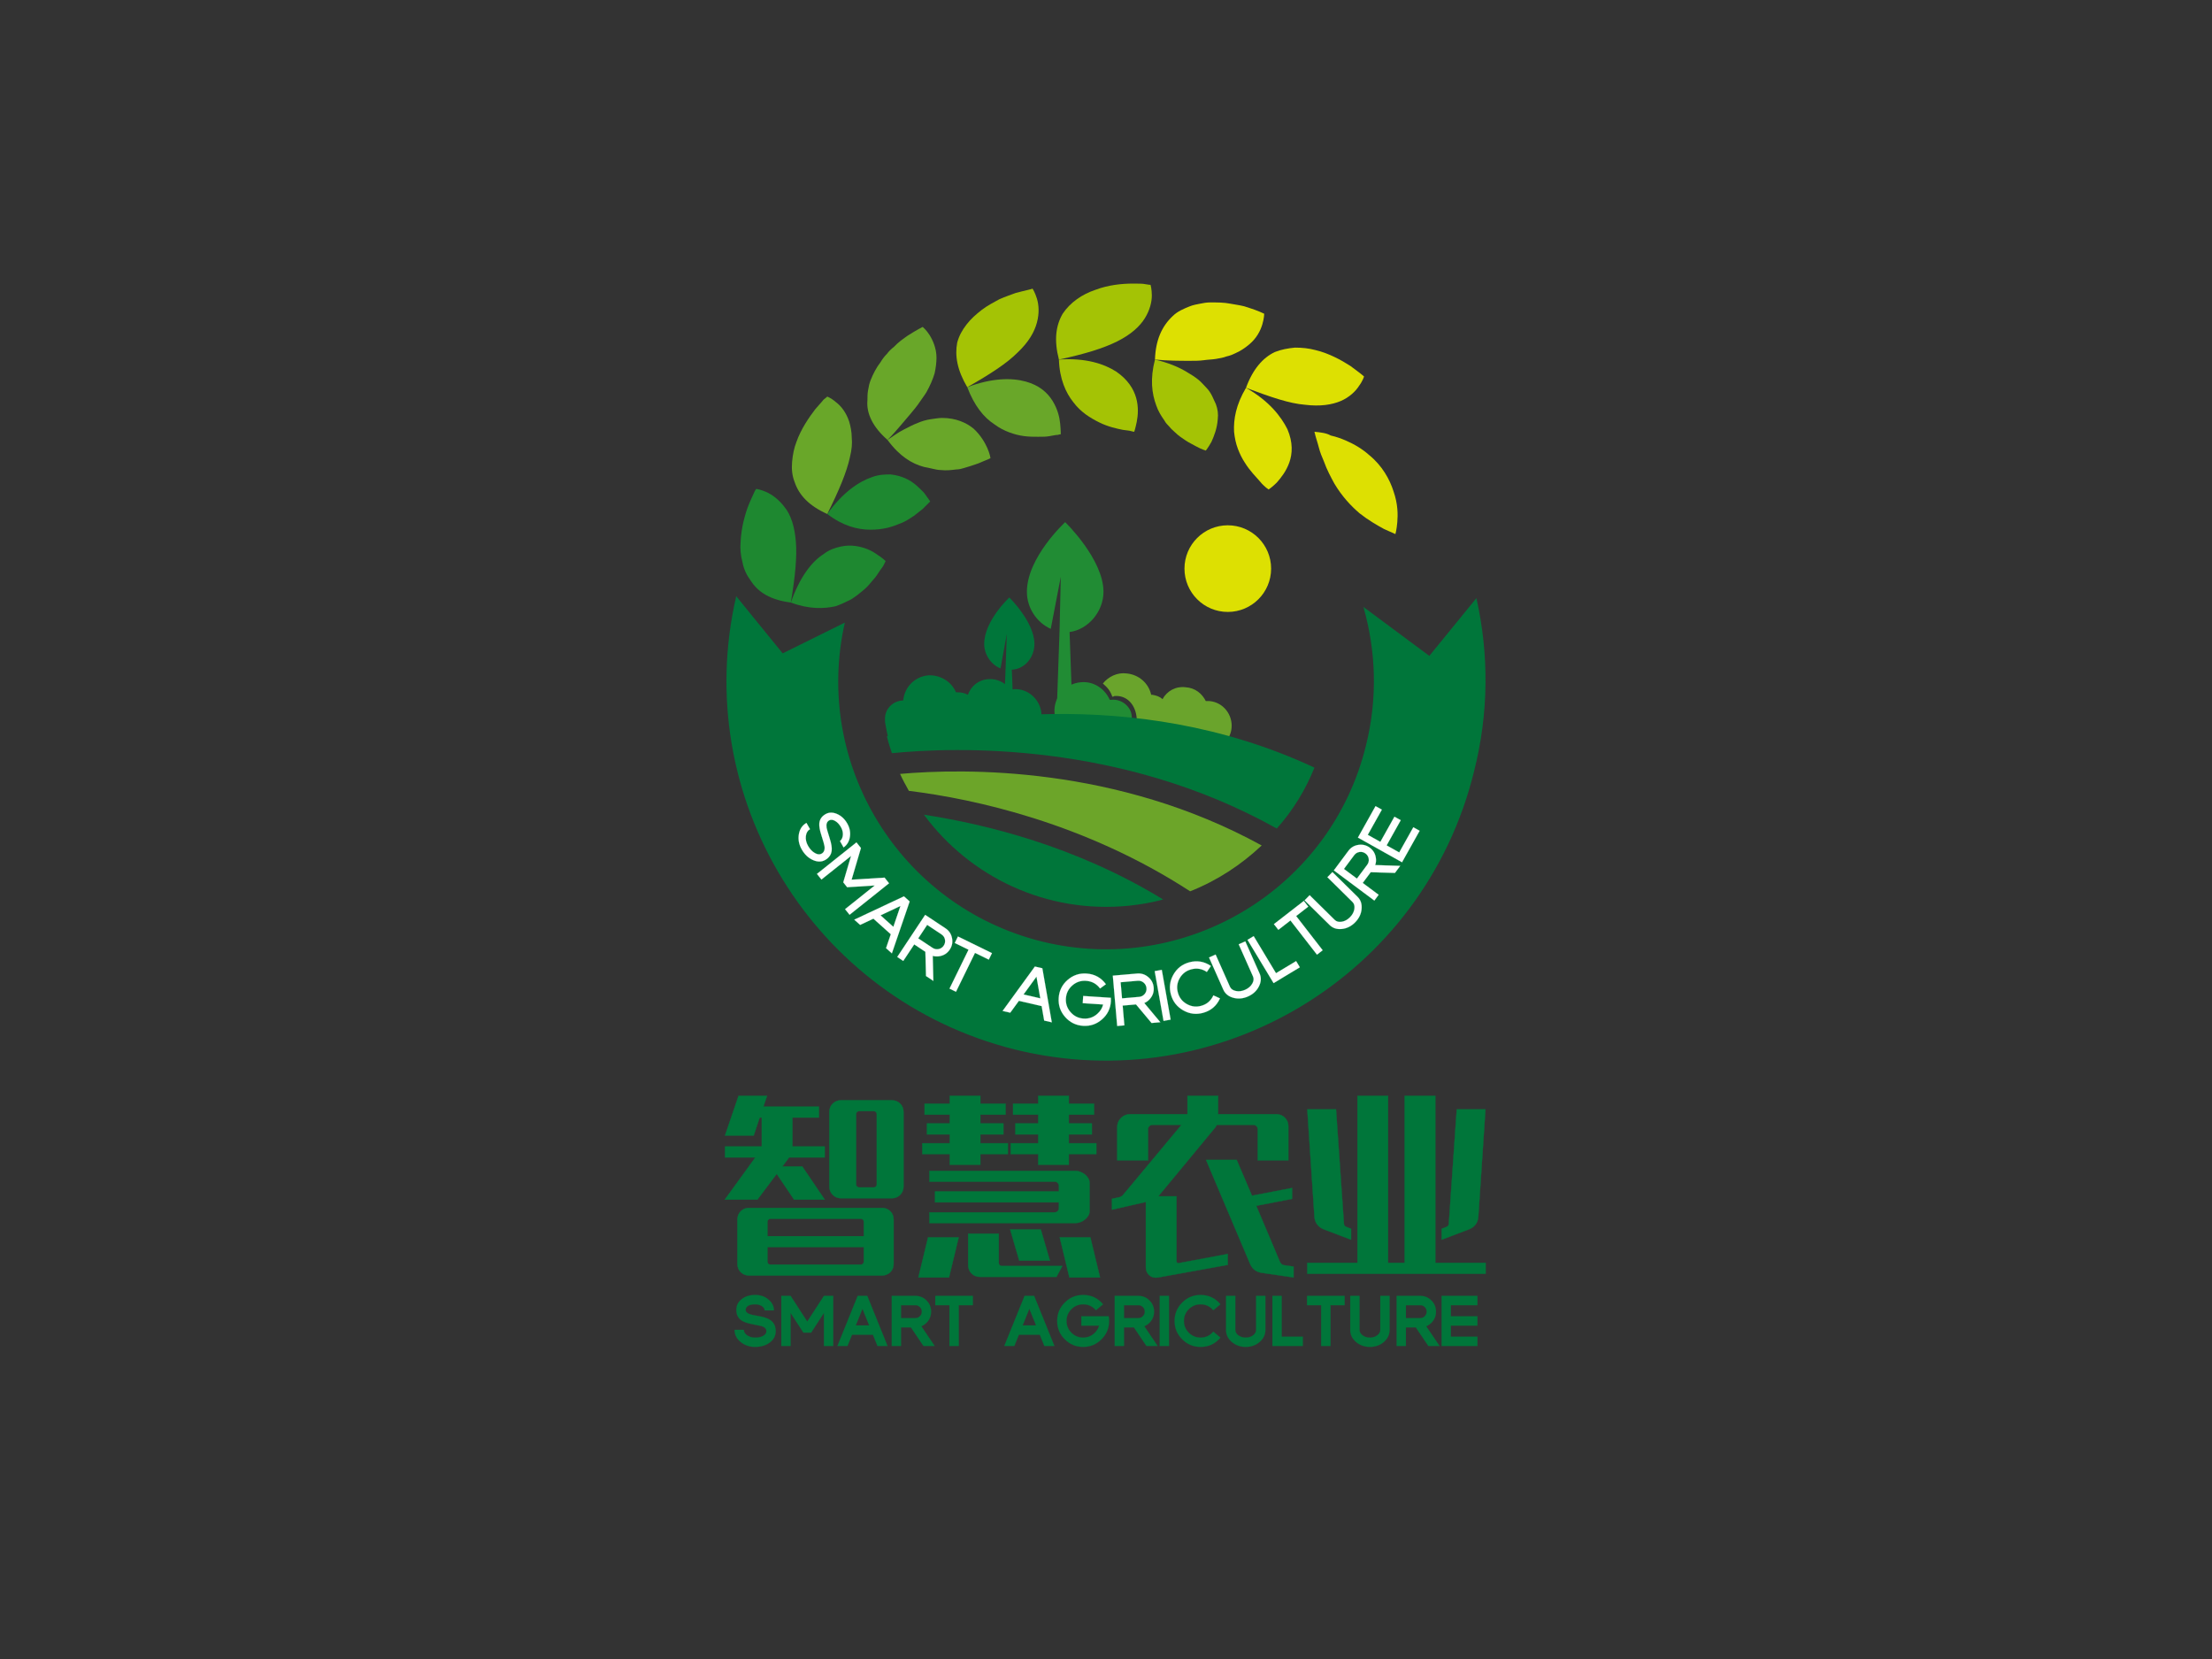 <?xml version="1.0" standalone="no"?><svg data-noselect="" 
  viewBox="86.377 70 624 468.035" 
  width="624" 
  height="468.035" 
  ref="svg_canvas" 
  preserveAspectRatio="none" 
  version="1.1" xmlns="http://www.w3.org/2000/svg" 
  style="background: #ffffff;">
    <rect x="86.377" y="70" width="624" height="468.035" fill="#333333" stroke="none"/>
    <defs></defs>
    <g id="shape_Ucm7ASqDQx" class=""  ref="shape_Ucm7ASqDQx" key="shape_Ucm7ASqDQx" transform="translate(291.407,150) rotate(0,106.97,109.538) scale(1,1)" style="cursor:move;display:inline;opacity:1;" filter="">
            <g style="display:inline"><rect fill="rgba(0,0,0,0)" width="233.94" height="239.076" x="-10" y="-10"></rect><svg version="1.1" id="图层_1" xmlns="http://www.w3.org/2000/svg" xmlns:xlink="http://www.w3.org/1999/xlink" x="0px" y="0px" width="213.94" height="219.076" viewBox="0 0 120.8 123.7" style="enable-background:new 0 0 120.8 123.7;" xml:space="preserve" class="style-removed" preserveAspectRatio="none" data-parent="shape_Ucm7ASqDQx">

<g>
	<path d="M60,49.1c0-5.2-6.1-11.1-6.1-11.1s-6.1,5.6-6.1,11.1c0,2.6,1.6,4.9,3.8,5.9l1.6-8.3L53,55.4h0l-0.4,11.4H55
		l-0.4-11.3C57.6,55.1,60,52.2,60,49.1z" fill="#218C34" stroke-width="0"></path>
	<path d="M49,57.4c0-3.5-4-7.4-4-7.4s-4,3.7-4,7.4c0,1.7,1.1,3.3,2.6,3.9l1-5.5l-0.2,5.7h0l-0.3,7.5h1.6l-0.3-7.5
		C47.5,61.4,49,59.5,49,57.4z" fill="#00763A" stroke-width="0"></path>
	<path d="M45.8,64.6c-0.2,0-0.4,0.1-0.6,0.1c-0.8-1.1-2.1-1.8-3.5-1.7c-1.6,0.1-2.8,1.1-3.3,2.5
		c-0.5-0.3-1.1-0.4-1.7-0.4c-0.1,0-0.2,0-0.2,0c-0.7-1.7-2.5-2.8-4.4-2.7c-2.2,0.2-3.8,1.9-4,4c0,0-0.1,0-0.1,0
		c-1.6,0.1-2.9,1.4-2.8,3.1c0,0,0,0,0,0c0,0.1,0,0.2,0,0.3c0,0,0,0,0,0c0,0,0,0,0,0c0.1,0.5,0.2,1.3,0.5,2.5l3.4,1.1V73
		c1.1-0.3,2.5-1.6,3.7-1.6c0.9-0.1,1.7-0.4,2.4-1c0.6,0.4,1.2,0.7,2,0.6c0.9-0.1,1.6-0.5,2.1-1.2c0.8,0.8,1.9,1.2,3.1,1.1
		c0.2,0,0.4-0.1,0.6-0.1c0.8,1.1,2.1,1.8,3.5,1.7c2.2-0.2,3.8-2.1,3.6-4.2C49.8,66.1,47.9,64.5,45.8,64.6z" fill="#00763A" stroke-width="0"></path>
	<path d="M61.2,66.3c-0.1,0-0.2,0-0.2,0c-0.8-1.8-2.6-3-4.6-2.8c-2.5,0.2-4.4,2.4-4.2,4.9c0.2,2.5,2.4,4.4,4.9,4.2
		c1-0.1,1.8-0.4,2.5-1c0.6,0.4,1.3,0.7,2.1,0.6c1.7-0.1,2.9-1.6,2.8-3.3C64.4,67.4,62.9,66.1,61.2,66.3z" fill="#218C34" stroke-width="0"></path>
	<path d="M76.9,66.5c-0.2,0-0.4,0-0.6,0c-0.6-1.2-1.7-2.1-3.2-2.2c-1.6-0.2-3,0.6-3.7,1.9c-0.4-0.4-1-0.6-1.6-0.7
		c-0.1,0-0.2,0-0.2,0c-0.4-1.8-1.9-3.2-3.9-3.4c-1.5-0.2-2.9,0.5-3.8,1.6c0.8,0.7,1.2,1.2,1.5,2.1c0.1,0,0.2,0,0.3-0.1
		c2.1-0.2,3.5,1.5,3.6,3.7c0,0.5,0.4,0.7,0.3,1.1c0.4,0.4,1,0.7,1.6,0.7c0.9,0.1,1.7-0.2,2.3-0.8c0.6,0.9,1.6,1.5,2.8,1.7
		c0.2,0,0.4,0,0.6,0c0.6,1.2,1.7,2.1,3.2,2.2c2.2,0.2,4.1-1.4,4.3-3.5C80.6,68.7,79.1,66.7,76.9,66.5z" fill="#6AA42C" stroke-width="0"></path>
	<g>
		<path d="M119.4,50.1l-7.5,9.2l-10.5-7.8c2,7,2.3,14.5,0.4,22.1c-5.6,22.9-28.8,36.8-51.6,31.2
			c-22.6-5.6-36.5-28.2-31.4-50.8l0,0l-9.9,4.9l-7.4-9.1C-5.9,81.8,13.8,114,45.9,122c32.4,8,65.1-11.8,73.1-44.2
			C121.4,68.4,121.4,59,119.4,50.1z" fill="#00763A" stroke-width="0"></path>
	</g>
	<g>
		<g>
			<g>
				<path d="M82.7,16.6c3.7,2.1,5.6,4.6,6.6,6.6c0.9,2.1,0.8,3.9,0.3,5.3c-0.5,1.4-1.3,2.4-2,3.2
					c-0.7,0.7-1.3,1.1-1.3,1.1s-0.1-0.1-0.4-0.3c-0.2-0.2-0.6-0.5-0.9-0.9c-0.7-0.8-1.7-1.8-2.5-3.1c-0.4-0.6-0.8-1.4-1.1-2.2
					c-0.3-0.8-0.5-1.7-0.6-2.7C80.7,21.6,81.1,19.3,82.7,16.6z" fill="#DDE002" stroke-width="0"></path>
			</g>
			<g>
				<path d="M82.7,16.6c4,1.5,6.9,2.5,9.4,2.7c2.4,0.3,4.3,0,5.7-0.6c1.4-0.6,2.4-1.6,2.9-2.4c0.6-0.8,0.8-1.5,0.8-1.5
					s-0.2-0.2-0.6-0.5c-0.4-0.3-0.9-0.7-1.6-1.2c-1.4-0.9-3.4-2-5.5-2.5c-1.1-0.3-2.2-0.4-3.3-0.4c-1.1,0.1-2.2,0.3-3.2,0.7
					C85.4,11.8,83.8,13.6,82.7,16.6z" fill="#DDE002" stroke-width="0"></path>
			</g>
			<g>
				<path d="M93.6,23.6c0.2,0.9,0.5,1.7,0.7,2.5c0.2,0.8,0.5,1.5,0.8,2.2c0.5,1.4,1.1,2.5,1.7,3.6c1.2,2,2.6,3.5,4,4.7
					c1.4,1.1,2.8,1.9,3.9,2.5c1.1,0.5,1.8,0.8,1.8,0.8s0.2-0.7,0.3-1.9c0.1-1.2,0.1-2.9-0.6-4.9c-0.6-1.9-1.8-4.1-3.9-5.8
					c-1-0.9-2.3-1.7-3.7-2.3c-0.7-0.3-1.5-0.6-2.4-0.8C95.5,23.8,94.6,23.7,93.6,23.6z" fill="#DDE002" stroke-width="0"></path>
			</g>
			<g>
				<path d="M68.2,12.1c2.1,0.5,3.8,1.2,5.1,2c0.7,0.4,1.3,0.8,1.8,1.2c0.5,0.4,0.9,0.9,1.3,1.3
					c0.4,0.4,0.7,0.9,0.9,1.3c0.2,0.4,0.4,0.9,0.6,1.3c0.3,0.8,0.4,1.6,0.3,2.4c-0.1,1.5-0.6,2.7-1,3.6c-0.5,0.9-0.9,1.4-0.9,1.4
					s-0.7-0.2-1.6-0.7c-0.5-0.3-1-0.5-1.6-0.9c-0.6-0.4-1.2-0.8-1.7-1.3c-0.3-0.3-0.6-0.5-0.9-0.9c-0.3-0.3-0.6-0.6-0.8-1
					c-0.5-0.7-1-1.5-1.3-2.4C67.7,17.5,67.4,15.2,68.2,12.1z" fill="#A4C305" stroke-width="0"></path>
			</g>
			<g>
				<path d="M68.2,12.1c2.1,0.2,4,0.2,5.6,0.2c0.8,0,1.5,0,2.2-0.1c0.7-0.1,1.3-0.1,1.9-0.2c0.6-0.1,1.2-0.2,1.7-0.4
					c0.5-0.1,1-0.3,1.4-0.5c0.9-0.4,1.6-0.9,2.2-1.4c1.2-1,1.8-2.2,2.1-3.2c0.3-1,0.3-1.7,0.3-1.7s-1-0.5-2.6-1
					c-0.8-0.3-1.7-0.4-2.8-0.6c-1-0.2-2.1-0.2-3.2-0.2c-0.6,0-1.1,0.1-1.6,0.2c-0.5,0.1-1.1,0.2-1.6,0.4c-1,0.4-2,0.8-2.8,1.6
					C69.3,6.8,68.3,9,68.2,12.1z" fill="#DDE002" stroke-width="0"></path>
			</g>
			<g>
				<path d="M52.9,12.1c4.3-0.3,7.2,0.7,9.1,1.9c1.9,1.3,2.8,2.8,3.2,4.2c0.4,1.4,0.3,2.8,0.1,3.8
					c-0.2,1-0.4,1.6-0.4,1.6s-0.2,0-0.5-0.1c-0.3-0.1-0.7-0.1-1.3-0.2c-1-0.2-2.4-0.5-3.8-1.2c-1.4-0.7-2.9-1.6-4.1-3.2
					C54,17.4,53,15.2,52.9,12.1z" fill="#A4C305" stroke-width="0"></path>
			</g>
			<g>
				<path d="M52.9,12.1c4.2-0.9,7.1-1.8,9.3-2.9c2.2-1.1,3.6-2.4,4.4-3.7c0.8-1.3,1.1-2.6,1.1-3.6c0-1-0.2-1.7-0.2-1.7
					s-0.3,0-0.8-0.1C66.3,0,65.6,0,64.7,0c-1.7,0-3.9,0.2-6,1c-2.1,0.7-4,2-5.2,3.8C52.4,6.7,52.1,9,52.9,12.1z" fill="#A4C305" stroke-width="0"></path>
			</g>
			<g>
				<path d="M38.3,16.5c4-1.5,7.1-1.5,9.3-0.9c2.2,0.6,3.5,1.8,4.3,3.1c0.8,1.3,1.1,2.6,1.2,3.6c0.1,1,0.1,1.7,0.1,1.7
					s-0.2,0-0.5,0.1c-0.3,0-0.7,0.1-1.3,0.2c-0.5,0.1-1.1,0.1-1.8,0.1c-0.7,0-1.4,0-2.2-0.1c-0.8-0.1-1.6-0.3-2.4-0.6
					c-0.8-0.3-1.6-0.7-2.4-1.3C40.9,21.3,39.4,19.4,38.3,16.5z" fill="#69A729" stroke-width="0"></path>
			</g>
			<g>
				<path d="M38.3,16.5c3.7-2.1,6.3-3.8,8-5.5c1.8-1.7,2.7-3.3,3.1-4.8c0.4-1.5,0.3-2.8,0-3.8c-0.3-1-0.7-1.6-0.7-1.6
					S48.5,0.9,48,1c-0.5,0.1-1.2,0.3-2,0.5c-0.8,0.3-1.7,0.6-2.6,1c-0.9,0.5-1.9,1-2.8,1.7c-0.9,0.7-1.7,1.4-2.4,2.3
					c-0.7,0.9-1.2,1.8-1.5,2.9C36.3,11.5,36.7,13.8,38.3,16.5z" fill="#A4C305" stroke-width="0"></path>
			</g>
			<g>
				<path d="M25.6,24.9c0.9-0.6,1.7-1.2,2.5-1.6c0.8-0.4,1.5-0.8,2.3-1.1c0.7-0.3,1.4-0.5,2.1-0.6
					c0.7-0.1,1.3-0.2,1.8-0.2c1.1,0,2.1,0.2,2.9,0.5c0.8,0.3,1.5,0.7,2.1,1.2c1.1,1,1.8,2.2,2.2,3.1c0.4,0.9,0.5,1.6,0.5,1.6
					s-0.2,0.1-0.4,0.2c-0.3,0.1-0.7,0.3-1.2,0.5c-0.2,0.1-0.5,0.2-0.8,0.3c-0.3,0.1-0.6,0.2-0.9,0.3c-0.3,0.1-0.7,0.2-1,0.3
					c-0.3,0.1-0.7,0.2-1.1,0.2c-0.8,0.1-1.6,0.2-2.5,0.1c-0.4,0-0.9-0.1-1.3-0.2c-0.4-0.1-0.9-0.2-1.4-0.3
					C29.5,28.7,27.5,27.5,25.6,24.9z" fill="#69A729" stroke-width="0"></path>
			</g>
			<g>
				<path d="M25.6,24.9c0.8-0.8,1.4-1.5,2-2.2c0.6-0.7,1.2-1.4,1.7-2c0.5-0.6,1-1.2,1.4-1.8c0.4-0.6,0.8-1.1,1.1-1.6
					c0.6-1.1,1-2,1.3-3c0.2-0.9,0.3-1.8,0.3-2.5c0-1.5-0.6-2.8-1.1-3.6c-0.5-0.8-1.1-1.3-1.1-1.3s-1,0.5-2.4,1.4
					c-0.3,0.2-0.7,0.5-1.1,0.8c-0.4,0.3-0.7,0.6-1.1,1c-0.4,0.3-0.8,0.7-1.1,1.1c-0.4,0.4-0.7,0.8-1,1.3c-0.7,0.9-1.2,1.9-1.6,2.9
					c-0.2,0.5-0.3,1-0.4,1.6c-0.1,0.5-0.1,1.1-0.1,1.6C22.2,20.7,23.3,22.9,25.6,24.9z" fill="#69A729" stroke-width="0"></path>
			</g>
			<g>
				<path d="M16,36.7c2.5-3.5,5.1-5.2,7.2-5.9c1.1-0.4,2.1-0.4,2.9-0.4c0.9,0.1,1.6,0.3,2.3,0.6c1.4,0.6,2.3,1.6,3,2.3
					c0.6,0.8,1,1.4,1,1.4s-0.1,0.1-0.3,0.3c-0.2,0.2-0.5,0.5-0.9,0.9c-0.4,0.3-0.9,0.7-1.4,1.1c-0.6,0.4-1.2,0.8-1.9,1.1
					c-0.7,0.3-1.5,0.6-2.3,0.8c-0.9,0.2-1.7,0.3-2.7,0.3C20.8,39.2,18.5,38.6,16,36.7z" fill="#1E8830" stroke-width="0"></path>
			</g>
			<g>
				<path d="M16,36.7c1.9-3.8,3.1-6.7,3.6-9c0.3-1.2,0.4-2.2,0.3-3.2c0-0.9-0.2-1.8-0.4-2.5c-0.5-1.5-1.3-2.5-2.1-3.1
					c-0.8-0.7-1.4-0.9-1.4-0.9s-0.2,0.2-0.6,0.5c-0.3,0.4-0.8,0.9-1.3,1.5c-1,1.3-2.3,3.2-3,5.2c-0.4,1-0.6,2.1-0.7,3.2
					c-0.1,1.1,0,2.2,0.4,3.2C11.5,33.7,13.1,35.4,16,36.7z" fill="#69A729" stroke-width="0"></path>
			</g>
			<g>
				<path d="M10.2,50.8c1.4-4,3.3-6.5,5.2-7.7c0.9-0.7,1.8-1,2.7-1.2c0.9-0.2,1.7-0.2,2.4-0.1c1.5,0.2,2.7,0.8,3.5,1.4
					c0.8,0.5,1.3,1,1.3,1s-0.1,0.2-0.2,0.4c-0.1,0.3-0.4,0.7-0.7,1.1c-0.3,0.4-0.6,1-1.1,1.5c-0.4,0.5-0.9,1.1-1.5,1.6
					c-0.6,0.5-1.2,1-2,1.5c-0.8,0.4-1.6,0.8-2.5,1.1C15.5,51.8,13.1,51.9,10.2,50.8z" fill="#1E8830" stroke-width="0"></path>
			</g>
			<g>
				<path d="M10.2,50.8c0.7-4.2,1-7.3,0.8-9.7c-0.1-1.2-0.3-2.3-0.6-3.2c-0.3-0.9-0.7-1.7-1.2-2.3
					c-0.9-1.2-2-2-2.9-2.4c-0.9-0.4-1.6-0.5-1.6-0.5s-0.2,0.2-0.4,0.7c-0.2,0.4-0.5,1.1-0.8,1.8c-0.6,1.5-1.2,3.7-1.3,5.9
					c-0.1,1.1,0,2.2,0.3,3.3c0.2,1.1,0.7,2.1,1.3,2.9C5,49.2,7,50.4,10.2,50.8z" fill="#1E8830" stroke-width="0"></path>
			</g>
		</g>
	</g>
	<g>
		<path d="M93.6,77.1c-29.3-13.7-59.2-7.4-68.1-5c0.2,0.9,0.5,1.8,0.8,2.7c10-1,36.5-1.9,61.3,12
			C90.2,83.9,92.2,80.6,93.6,77.1z" fill="#00763A" stroke-width="0"></path>
		<path d="M64,99.1c1.9-0.2,3.7-0.5,5.5-1c-13.9-8.5-28.3-12-38.1-13.5C38.7,94.5,50.9,100.4,64,99.1z" fill="#00763A" stroke-width="0"></path>
		<path d="M29,80.8c10.6,1.3,28.2,5.2,44.8,16c4.3-1.7,8.1-4.2,11.4-7.3C62.1,76.8,37.8,77.2,27.6,78.1
			C28,79,28.5,79.9,29,80.8z" fill="#6CA529" stroke-width="0"></path>
		<circle cx="79.8" cy="45.4" r="6.9" fill="#DDE002" stroke-width="0"></circle>
	</g>
</g>
</svg></g>
        </g><g id="shape_MZLIRXVKkJ" class="brand_slogan"  ref="shape_MZLIRXVKkJ" key="shape_MZLIRXVKkJ" transform="translate(299.692,286.151) rotate(0,84.953,31.828) scale(1,1)" style="cursor:move;display:inline;opacity:1;" filter="">
            <g style="display:inline"><svg xmlns="http://www.w3.org/2000/svg" version="1.1" xmlns:xlink="http://www.w3.org/1999/xlink" width="279.09" height="205.506" viewBox="0 0 279.09 205.506" preserveAspectRatio="none" data-parent="shape_MZLIRXVKkJ"><rect fill="rgba(0,0,0,0)" width="197.37" height="82.926" x="20.43" y="61.29"></rect><rect width="197.37" height="82.926" fill="rgba(0,0,0,0)"></rect><g transform="translate(98.685, 86.173)"><path d="M6.45-2.09Q8.88-2.09 10.58-3.34L10.58-3.34Q12.30-4.59 12.30-6.35L12.30-6.35Q12.30-8.27 10.87-9.29L10.87-9.29Q9.87-10.00 7.72-10.46L7.72-10.46Q4.99-11.05 4.58-11.20L4.58-11.20Q3.14-11.75 3.14-12.85L3.14-12.85Q3.14-13.67 4.11-14.25L4.11-14.25Q5.08-14.81 6.45-14.81L6.45-14.81Q7.69-14.81 8.63-14.19L8.63-14.19Q9.56-13.57 9.73-12.63L9.73-12.63L11.78-12.63Q11.62-14.40 10.09-15.63L10.09-15.63Q8.55-16.86 6.45-16.86L6.45-16.86Q4.24-16.86 2.67-15.68L2.67-15.68Q1.11-14.50 1.11-12.85L1.11-12.85Q1.11-10.98 2.53-10.01L2.53-10.01Q3.52-9.34 5.69-8.89L5.69-8.89Q8.28-8.35 8.84-8.12L8.84-8.12Q10.26-7.55 10.26-6.35L10.26-6.35Q10.26-5.44 9.15-4.79L9.15-4.79Q8.03-4.13 6.45-4.13L6.45-4.13Q4.87-4.13 3.75-4.95L3.75-4.95Q2.63-5.78 2.63-6.93L2.63-6.93L0.60-6.93Q0.60-4.93 2.31-3.51L2.31-3.51Q4.03-2.09 6.45-2.09L6.45-2.09Z" transform="translate(-6.449, -10.644) rotate(60.418, 6.449, -100.782)  " fill="#FFFFFF" stroke="#FFFFFF" stroke-width="0.034" data-glyph-w="12.898432617187499" data-glyph-h="21.287900390625" data-glyph-ascender="17.11810546875" data-glyph-descender="-4.169794921875"></path><path d="M7.49-6.67L3.03-13.04L3.03-2.35L1.00-2.35L1.00-16.60L3.03-16.60L8.37-8.97L13.72-16.60L15.75-16.60L15.75-2.35L13.72-2.35L13.72-13.06L9.25-6.67L7.49-6.67Z" transform="translate(-8.375, -10.644) rotate(51.412, 8.375, -100.782)  " fill="#FFFFFF" stroke="#FFFFFF" stroke-width="0.034" data-glyph-w="16.7490087890625" data-glyph-h="21.287900390625" data-glyph-ascender="17.11810546875" data-glyph-descender="-4.169794921875"></path><path d="M10.62-6.16L4.03-6.16L2.41-2.35L0.20-2.35L6.24-16.60L8.40-16.60L14.44-2.35L12.24-2.35L10.62-6.16ZM4.90-8.20L9.76-8.20L7.32-13.93L4.90-8.20Z" transform="translate(-7.322, -10.644) rotate(41.876, 7.322, -100.782)  " fill="#FFFFFF" stroke="#FFFFFF" stroke-width="0.034" data-glyph-w="14.644160156249999" data-glyph-h="21.287900390625" data-glyph-ascender="17.11810546875" data-glyph-descender="-4.169794921875"></path><path d="M6.81-7.95L3.03-7.95L3.03-2.35L1.00-2.35L1.00-16.60L7.87-16.60Q9.66-16.60 10.92-15.33L10.92-15.33Q12.19-14.07 12.19-12.27L12.19-12.27Q12.19-10.48 10.92-9.22L10.92-9.22Q10.15-8.44 9.17-8.14L9.17-8.14L13.21-2.35L10.73-2.35L6.81-7.95ZM7.87-14.56L3.03-14.56L3.03-9.99L7.87-9.99Q8.82-9.99 9.49-10.65L9.49-10.65Q10.16-11.32 10.16-12.27L10.16-12.27Q10.16-13.22 9.49-13.90L9.49-13.90Q8.82-14.56 7.87-14.56L7.87-14.56Z" transform="translate(-6.394, -10.644) rotate(33.543, 6.394, -100.782)  " fill="#FFFFFF" stroke="#FFFFFF" stroke-width="0.034" data-glyph-w="12.788701171875" data-glyph-h="21.287900390625" data-glyph-ascender="17.11810546875" data-glyph-descender="-4.169794921875"></path><path d="M4.92-2.35L4.92-14.56L0.60-14.56L0.60-16.60L11.28-16.60L11.28-14.56L6.95-14.56L6.95-2.35L4.92-2.35Z" transform="translate(-5.94, -10.644) rotate(26.049, 5.94, -100.782)  " fill="#FFFFFF" stroke="#FFFFFF" stroke-width="0.034" data-glyph-w="11.8809228515625" data-glyph-h="21.287900390625" data-glyph-ascender="17.11810546875" data-glyph-descender="-4.169794921875"></path><path d="" transform="translate(-4.066, -10.215) rotate(19.97, 4.066, -102.071)  " fill="#FFFFFF" stroke="#FFFFFF" stroke-width="0.034" data-glyph-w="8.13114" data-glyph-h="20.43" data-glyph-ascender="17.9784" data-glyph-descender="-2.4516"></path><path d="M10.62-6.16L4.03-6.16L2.41-2.35L0.20-2.35L6.24-16.60L8.40-16.60L14.44-2.35L12.24-2.35L10.62-6.16ZM4.90-8.20L9.76-8.20L7.32-13.93L4.90-8.20Z" transform="translate(-7.322, -10.644) rotate(13.051, 7.322, -100.782)  " fill="#FFFFFF" stroke="#FFFFFF" stroke-width="0.034" data-glyph-w="14.644160156249999" data-glyph-h="21.287900390625" data-glyph-ascender="17.11810546875" data-glyph-descender="-4.169794921875"></path><path d="M15.28-10.49L7.46-10.49L7.46-8.46L13.23-8.46Q12.95-6.89 11.75-5.70L11.75-5.70Q10.19-4.13 7.97-4.13L7.97-4.13Q5.76-4.13 4.20-5.70L4.20-5.70Q2.63-7.26 2.63-9.48L2.63-9.48Q2.63-11.69 4.20-13.26L4.20-13.26Q5.76-14.81 7.97-14.81L7.97-14.81Q10.46-14.81 12.07-12.91L12.07-12.91L13.63-14.22Q11.41-16.86 7.97-16.86L7.97-16.86Q4.92-16.86 2.75-14.69L2.75-14.69Q0.60-12.53 0.60-9.48L0.60-9.48Q0.60-6.41 2.75-4.26L2.75-4.26Q4.92-2.09 7.97-2.09L7.97-2.09Q11.03-2.09 13.19-4.26L13.19-4.26Q15.35-6.41 15.35-9.48L15.35-9.48Q15.35-9.99 15.28-10.49L15.28-10.49Z" transform="translate(-7.975, -10.644) rotate(3.757, 7.975, -100.782)  " fill="#FFFFFF" stroke="#FFFFFF" stroke-width="0.034" data-glyph-w="15.9509619140625" data-glyph-h="21.287900390625" data-glyph-ascender="17.11810546875" data-glyph-descender="-4.169794921875"></path><path d="M6.81-7.95L3.03-7.95L3.03-2.35L1.00-2.35L1.00-16.60L7.87-16.60Q9.66-16.60 10.92-15.33L10.92-15.33Q12.19-14.07 12.19-12.27L12.19-12.27Q12.19-10.48 10.92-9.22L10.92-9.22Q10.15-8.44 9.17-8.14L9.17-8.14L13.21-2.35L10.73-2.35L6.81-7.95ZM7.87-14.56L3.03-14.56L3.03-9.99L7.87-9.99Q8.82-9.99 9.49-10.65L9.49-10.65Q10.16-11.32 10.16-12.27L10.16-12.27Q10.16-13.22 9.49-13.90L9.49-13.90Q8.82-14.56 7.87-14.56L7.87-14.56Z" transform="translate(-6.394, -10.644) rotate(-4.973, 6.394, -100.782)  " fill="#FFFFFF" stroke="#FFFFFF" stroke-width="0.034" data-glyph-w="12.788701171875" data-glyph-h="21.287900390625" data-glyph-ascender="17.11810546875" data-glyph-descender="-4.169794921875"></path><path d="M3.03-2.35L3.03-16.60L1.00-16.60L1.00-2.35L3.03-2.35Z" transform="translate(-2.015, -10.644) rotate(-10.082, 2.015, -100.782)  " fill="#FFFFFF" stroke="#FFFFFF" stroke-width="0.034" data-glyph-w="4.03013671875" data-glyph-h="21.287900390625" data-glyph-ascender="17.11810546875" data-glyph-descender="-4.169794921875"></path><path d="M7.98-2.09Q11.41-2.09 13.63-4.73L13.63-4.73L12.07-6.05Q10.46-4.13 7.98-4.13L7.98-4.13Q5.77-4.13 4.20-5.70L4.20-5.70Q2.63-7.26 2.63-9.48L2.63-9.48Q2.63-11.69 4.20-13.26L4.20-13.26Q5.77-14.81 7.98-14.81L7.98-14.81Q10.46-14.81 12.07-12.91L12.07-12.91L13.63-14.22Q11.41-16.86 7.98-16.86L7.98-16.86Q4.92-16.86 2.76-14.69L2.76-14.69Q0.60-12.53 0.60-9.48L0.60-9.48Q0.60-6.41 2.76-4.26L2.76-4.26Q4.92-2.09 7.98-2.09L7.98-2.09Z" transform="translate(-7.113, -10.644) rotate(-15.627, 7.113, -100.782)  " fill="#FFFFFF" stroke="#FFFFFF" stroke-width="0.034" data-glyph-w="14.225185546875" data-glyph-h="21.287900390625" data-glyph-ascender="17.11810546875" data-glyph-descender="-4.169794921875"></path><path d="M6.59-2.09Q8.92-2.09 10.55-3.44L10.55-3.44Q12.19-4.78 12.19-6.67L12.19-6.67L12.19-16.60L10.16-16.60L10.16-6.67Q10.16-5.63 9.12-4.88L9.12-4.88Q8.07-4.13 6.59-4.13L6.59-4.13Q5.12-4.13 4.08-4.88L4.08-4.88Q3.03-5.63 3.03-6.67L3.03-6.67L3.03-16.60L1.00-16.60L1.00-6.67Q1.00-4.78 2.63-3.44L2.63-3.44Q4.28-2.09 6.59-2.09L6.59-2.09Z" transform="translate(-6.594, -10.644) rotate(-23.955, 6.594, -100.782)  " fill="#FFFFFF" stroke="#FFFFFF" stroke-width="0.034" data-glyph-w="13.187724609375" data-glyph-h="21.287900390625" data-glyph-ascender="17.11810546875" data-glyph-descender="-4.169794921875"></path><path d="M1.00-2.35L9.65-2.35L9.65-4.39L3.03-4.39L3.03-16.60L1.00-16.60L1.00-2.35Z" transform="translate(-5.122, -10.644) rotate(-31.073, 5.122, -100.782)  " fill="#FFFFFF" stroke="#FFFFFF" stroke-width="0.034" data-glyph-w="10.2449267578125" data-glyph-h="21.287900390625" data-glyph-ascender="17.11810546875" data-glyph-descender="-4.169794921875"></path><path d="M4.92-2.35L4.92-14.56L0.60-14.56L0.60-16.60L11.28-16.60L11.28-14.56L6.95-14.56L6.95-2.35L4.92-2.35Z" transform="translate(-5.94, -10.644) rotate(-37.794, 5.94, -100.782)  " fill="#FFFFFF" stroke="#FFFFFF" stroke-width="0.034" data-glyph-w="11.8809228515625" data-glyph-h="21.287900390625" data-glyph-ascender="17.11810546875" data-glyph-descender="-4.169794921875"></path><path d="M6.59-2.09Q8.92-2.09 10.55-3.44L10.55-3.44Q12.19-4.78 12.19-6.67L12.19-6.67L12.19-16.60L10.16-16.60L10.16-6.67Q10.16-5.63 9.12-4.88L9.12-4.88Q8.07-4.13 6.59-4.13L6.59-4.13Q5.12-4.13 4.08-4.88L4.08-4.88Q3.03-5.63 3.03-6.67L3.03-6.67L3.03-16.60L1.00-16.60L1.00-6.67Q1.00-4.78 2.63-3.44L2.63-3.44Q4.28-2.09 6.59-2.09L6.59-2.09Z" transform="translate(-6.594, -10.644) rotate(-45.409, 6.594, -100.782)  " fill="#FFFFFF" stroke="#FFFFFF" stroke-width="0.034" data-glyph-w="13.187724609375" data-glyph-h="21.287900390625" data-glyph-ascender="17.11810546875" data-glyph-descender="-4.169794921875"></path><path d="M6.81-7.95L3.03-7.95L3.03-2.35L1.00-2.35L1.00-16.60L7.87-16.60Q9.66-16.60 10.92-15.33L10.92-15.33Q12.19-14.07 12.19-12.27L12.19-12.27Q12.19-10.48 10.92-9.22L10.92-9.22Q10.15-8.44 9.17-8.14L9.17-8.14L13.21-2.35L10.73-2.35L6.81-7.95ZM7.87-14.56L3.03-14.56L3.03-9.99L7.87-9.99Q8.82-9.99 9.49-10.65L9.49-10.65Q10.16-11.32 10.16-12.27L10.16-12.27Q10.16-13.22 9.49-13.90L9.49-13.90Q8.82-14.56 7.87-14.56L7.87-14.56Z" transform="translate(-6.394, -10.644) rotate(-53.3, 6.394, -100.782)  " fill="#FFFFFF" stroke="#FFFFFF" stroke-width="0.034" data-glyph-w="12.788701171875" data-glyph-h="21.287900390625" data-glyph-ascender="17.11810546875" data-glyph-descender="-4.169794921875"></path><path d="M1.00-16.60L11.17-16.60L11.17-14.56L3.03-14.56L3.03-10.49L11.17-10.49L11.17-8.46L3.03-8.46L3.03-4.39L11.17-4.39L11.17-2.35L1.00-2.35L1.00-16.60Z" transform="translate(-5.886, -10.644) rotate(-60.761, 5.886, -100.782)  " fill="#FFFFFF" stroke="#FFFFFF" stroke-width="0.034" data-glyph-w="11.77119140625" data-glyph-h="21.287900390625" data-glyph-ascender="17.11810546875" data-glyph-descender="-4.169794921875"></path></g></svg></g>
        </g><g id="shape_lrue3SX2zI" class="brand_name"  ref="shape_lrue3SX2zI" key="shape_lrue3SX2zI" transform="translate(234.267,210.389) rotate(0,194.238,193.24) scale(1,1)" style="cursor:move;display:inline;opacity:1;" filter="">
            <g style="display:inline"><svg xmlns="http://www.w3.org/2000/svg" version="1.1" xmlns:xlink="http://www.w3.org/1999/xlink" width="437.44" height="386.48" viewBox="0 0 437.44 386.48" preserveAspectRatio="none" data-parent="shape_lrue3SX2zI"><rect fill="rgba(0,0,0,0)" width="219" height="49" x="54.61" y="168.74"></rect><g data-width="218.44" transform="translate(54.89, 0)"><path d="M10.87-12.72L1.69-12.72L10.32-24.63L1.75-24.63L1.75-27.69L12.12-27.69L12.12-35.88L11.52-35.88L9.83-30.80L1.75-30.80L5.57-42.00L13.60-42.00L12.56-38.94L28.23-38.94L28.23-35.88L20.75-35.88L20.75-27.69L29.87-27.69L29.87-24.63L19.82-24.63L17.91-22.06L23.54-22.06L29.87-12.72L21.24-12.72L16.33-19.99L10.87-12.72ZM34.51-40.74L48.77-40.74Q50.19-40.74 51.14-39.81Q52.10-38.88 52.10-37.41L52.10-37.41L52.10-16.44Q52.10-15.02 51.14-14.06Q50.19-13.11 48.77-13.11L48.77-13.11L34.51-13.11Q33.09-13.11 32.14-14.06Q31.18-15.02 31.18-16.44L31.18-16.44L31.18-37.41Q31.18-38.88 32.14-39.81Q33.09-40.74 34.51-40.74L34.51-40.74ZM44.56-16.98L44.56-36.86Q44.56-37.19 44.32-37.44Q44.07-37.68 43.74-37.68L43.74-37.68L39.54-37.68Q39.21-37.68 38.96-37.44Q38.72-37.19 38.72-36.86L38.72-36.86L38.72-16.98Q38.72-16.66 38.96-16.41Q39.21-16.16 39.54-16.16L39.54-16.16L43.74-16.16Q44.07-16.16 44.32-16.41Q44.56-16.66 44.56-16.98L44.56-16.98ZM8.57-10.38L45.98-10.38Q47.40-10.38 48.36-9.45Q49.31-8.52 49.31-7.04L49.31-7.04L49.31 5.35Q49.31 6.83 48.36 7.75Q47.40 8.68 45.98 8.68L45.98 8.68L8.57 8.68Q7.15 8.68 6.20 7.75Q5.24 6.83 5.24 5.35L5.24 5.35L5.24-7.04Q5.24-8.52 6.20-9.45Q7.15-10.38 8.57-10.38L8.57-10.38ZM40.08-7.32L14.53-7.32Q14.20-7.32 13.95-7.07Q13.71-6.83 13.71-6.50L13.71-6.50L13.71-2.40L40.90-2.40L40.90-6.50Q40.90-6.83 40.66-7.07Q40.41-7.32 40.08-7.32L40.08-7.32ZM14.53 5.62L40.08 5.62Q40.41 5.62 40.66 5.38Q40.90 5.13 40.90 4.81L40.90 4.81L40.90 0.66L13.71 0.66L13.71 4.81Q13.71 5.13 13.95 5.38Q14.20 5.62 14.53 5.62L14.53 5.62Z" transform="translate(0 210.74) skewX(0)" fill="#00763a" stroke="#00763a" stroke-width="0.091" data-glyph-w="54.61" data-glyph-h="57.17667" data-glyph-ascender="46.90999" data-glyph-descender="-10.26668"></path><path d="M10.54-22.55L10.54-25.56L2.79-25.56L2.79-28.62L10.54-28.62L10.54-31.13L4.10-31.13L4.10-34.19L10.54-34.19L10.54-36.70L3.44-36.70L3.44-39.76L10.54-39.76L10.54-42.00L19.17-42.00L19.17-39.76L26.27-39.76L26.27-36.70L19.17-36.70L19.17-34.19L25.67-34.19L25.67-31.13L19.17-31.13L19.17-28.62L26.92-28.62L26.92-25.56L19.17-25.56L19.17-22.55L10.54-22.55ZM35.50-22.55L35.50-25.56L27.74-25.56L27.74-28.62L35.50-28.62L35.50-31.13L29.05-31.13L29.05-34.19L35.50-34.19L35.50-36.70L28.40-36.70L28.40-39.76L35.50-39.76L35.50-42.00L44.12-42.00L44.12-39.76L51.22-39.76L51.22-36.70L44.12-36.70L44.12-34.19L50.62-34.19L50.62-31.13L44.12-31.13L44.12-28.62L51.88-28.62L51.88-25.56L44.12-25.56L44.12-22.55L35.50-22.55ZM49.97-17.42L49.97-9.50Q49.97-8.79 49.61-8.19Q49.26-7.59 48.68-7.13Q48.11-6.66 47.43-6.39Q46.75-6.12 46.04-6.12L46.04-6.12L4.81-6.12L4.81-9.12L40.08-9.12Q40.63-9.12 40.98-9.47Q41.34-9.83 41.34-10.38L41.34-10.38L41.34-11.96L6.39-11.96L6.39-15.02L41.34-15.02L41.34-16.55Q41.34-17.09 40.98-17.45Q40.63-17.80 40.08-17.80L40.08-17.80L4.81-17.80L4.81-20.81L46.04-20.81Q46.75-20.81 47.43-20.53Q48.11-20.26 48.68-19.80Q49.26-19.33 49.61-18.73Q49.97-18.13 49.97-17.42L49.97-17.42ZM30.14 4.48L27.58-4.31L36.21-4.31L38.77 4.48L30.14 4.48ZM24.36-3.11L24.36 5.19Q24.36 5.52 24.60 5.76Q24.85 6.01 25.18 6.01L25.18 6.01L42.27 6.01L40.63 9.07L19.06 9.07Q17.64 9.07 16.68 8.11Q15.73 7.15 15.73 5.73L15.73 5.73L15.73-3.11L24.36-3.11ZM1.69 9.23L4.42-2.08L13.05-2.08L10.32 9.23L1.69 9.23ZM50.19-2.08L52.92 9.23L44.29 9.23L41.56-2.08L50.19-2.08Z" transform="translate(54.61 210.74) skewX(0)" fill="#00763a" stroke="#00763a" stroke-width="0.091" data-glyph-w="54.61" data-glyph-h="57.17667" data-glyph-ascender="46.90999" data-glyph-descender="-10.26668"></path><path d="M19.88-13.65L19.88 4.59Q19.88 5.30 20.59 5.19L20.59 5.19L34.35 2.62L34.35 5.68L14.74 9.23Q13.27 9.50 12.26 8.66Q11.25 7.81 11.25 6.33L11.25 6.33L11.25-12.07L1.69-9.88L1.69-12.94L3.71-13.38Q4.42-13.54 4.81-14.03L4.81-14.03L21.30-33.80L13.05-33.80Q12.56-33.80 12.21-33.45Q11.85-33.09 11.85-32.60L11.85-32.60L11.85-23.81L3.17-23.81L3.17-33.20Q3.17-34.68 4.23-35.74Q5.30-36.81 6.83-36.81L6.83-36.81L22.99-36.81L22.99-42.00L31.62-42.00L31.62-36.81L48.06-36.81Q49.48-36.81 50.46-35.82Q51.44-34.84 51.44-33.42L51.44-33.42L51.44-23.81L42.81-23.81L42.81-32.60Q42.81-33.09 42.46-33.45Q42.10-33.80 41.61-33.80L41.61-33.80L31.24-33.80Q31.13-33.53 30.99-33.34Q30.85-33.15 30.69-32.93L30.69-32.93L14.74-13.65L19.88-13.65ZM50.24 5.79L52.92 6.17L52.92 9.23L43.96 7.92Q41.56 7.59 40.63 5.35L40.63 5.35L28.23-23.92L36.86-23.92L41.18-13.82L52.48-16.00L52.48-12.94L42.38-10.98L49.09 4.91Q49.48 5.68 50.24 5.79L50.24 5.79Z" transform="translate(109.22 210.74) skewX(0)" fill="#00763a" stroke="#00763a" stroke-width="0.091" data-glyph-w="54.61" data-glyph-h="57.17667" data-glyph-ascender="46.90999" data-glyph-descender="-10.26668"></path><path d="M38.28 5.13L52.48 5.13L52.48 8.19L2.18 8.19L2.18 5.13L16.33 5.13L16.33-42.00L24.96-42.00L24.96 5.13L29.65 5.13L29.65-42.00L38.28-42.00L38.28 5.13ZM14.53-1.42L6.77-4.37Q5.68-4.81 5.00-5.68Q4.31-6.55 4.20-7.81L4.20-7.81L2.18-38.17L10.27-38.17L12.51-5.84Q12.51-5.57 12.70-5.35Q12.89-5.13 13.16-5.02L13.16-5.02L14.53-4.48L14.53-1.42ZM52.43-38.17L50.41-7.81Q50.30-6.55 49.61-5.68Q48.93-4.81 47.84-4.37L47.84-4.37L40.08-1.42L40.08-4.48L41.45-5.02Q41.72-5.13 41.91-5.35Q42.10-5.57 42.10-5.84L42.10-5.84L44.34-38.17L52.43-38.17Z" transform="translate(163.83 210.74) skewX(0)" fill="#00763a" stroke="#00763a" stroke-width="0.091" data-glyph-w="54.61" data-glyph-h="57.17667" data-glyph-ascender="46.90999" data-glyph-descender="-10.26668"></path></g></svg></g>
        </g><g id="shape_MCvqRQzKPG" class="brand_slogan"  ref="shape_MCvqRQzKPG" key="shape_MCvqRQzKPG" transform="translate(272.6,373.225) rotate(0,114.296,72.81) scale(1,1)" style="cursor:move;display:inline;opacity:1;" filter="">
            <g style="display:inline"><svg xmlns="http://www.w3.org/2000/svg" version="1.1" xmlns:xlink="http://www.w3.org/1999/xlink" width="292.08" height="145.62" viewBox="0 0 292.08 145.62" preserveAspectRatio="none" data-parent="shape_MCvqRQzKPG"><rect fill="rgba(0,0,0,0)" width="211" height="24" x="20.27" y="60.81"></rect><g data-width="210.7377676171875" transform="translate(20.401, 0)"><path d="M6.40-2.08Q4.00-2.08 2.30-3.48L2.30-3.48Q0.59-4.89 0.59-6.88L0.59-6.88L3.22-6.88Q3.22-5.98 4.15-5.34L4.15-5.34Q5.09-4.70 6.40-4.70L6.40-4.70Q7.77-4.70 8.65-5.18L8.65-5.18Q9.58-5.68 9.58-6.52L9.58-6.52Q9.58-7.50 8.25-7.94L8.25-7.94Q8.08-8.00 5.34-8.54L5.34-8.54Q3.37-8.94 2.42-9.64L2.42-9.64Q1.10-10.62 1.10-12.53L1.10-12.53Q1.10-14.40 2.65-15.58L2.65-15.58Q4.15-16.73 6.40-16.73L6.40-16.73Q8.60-16.73 10.14-15.45L10.14-15.45Q11.70-14.17 11.70-12.37L11.70-12.37L9.08-12.37Q9.08-13.08 8.29-13.59L8.29-13.59Q7.51-14.09 6.40-14.09L6.40-14.09Q5.24-14.09 4.50-13.71L4.50-13.71Q3.72-13.28 3.72-12.53L3.72-12.53Q3.72-11.67 5.05-11.26L5.05-11.26Q5.51-11.11 6.40-10.96L6.40-10.96Q7.72-10.72 7.97-10.66L7.97-10.66Q9.92-10.25 10.88-9.50L10.88-9.50Q12.20-8.46 12.20-6.52L12.20-6.52Q12.20-4.55 10.50-3.30L10.50-3.30Q8.86-2.08 6.40-2.08L6.40-2.08Z" transform="translate(0 78.81) " fill="#00763a" stroke="#00763a" stroke-width="0.034" data-glyph-w="12.7974169921875" data-glyph-h="21.121181640625" data-glyph-ascender="16.98404296875" data-glyph-descender="-4.137138671875"></path><path d="M7.21-6.12L3.61-11.65L3.61-2.34L0.99-2.34L0.99-16.47L3.61-16.47L8.30-9.23L13.01-16.47L15.63-16.47L15.63-2.34L13.01-2.34L13.01-11.66L9.41-6.12L7.21-6.12Z" transform="translate(12.797 78.81) " fill="#00763a" stroke="#00763a" stroke-width="0.034" data-glyph-w="16.6178369140625" data-glyph-h="21.121181640625" data-glyph-ascender="16.98404296875" data-glyph-descender="-4.137138671875"></path><path d="M4.32-5.51L10.21-5.51L11.50-2.34L14.33-2.34L8.62-16.47L5.91-16.47L0.20-2.34L3.03-2.34L4.32-5.51ZM9.16-8.14L5.37-8.14L7.26-12.82L9.16-8.14Z" transform="translate(29.415 78.81) " fill="#00763a" stroke="#00763a" stroke-width="0.034" data-glyph-w="14.52947265625" data-glyph-h="21.121181640625" data-glyph-ascender="16.98404296875" data-glyph-descender="-4.137138671875"></path><path d="M6.40-7.58L3.61-7.58L3.61-2.34L0.99-2.34L0.99-16.47L7.66-16.47Q9.49-16.47 10.80-15.17L10.80-15.17Q12.09-13.87 12.09-12.03L12.09-12.03Q12.09-10.18 10.80-8.89L10.80-8.89Q10.13-8.22 9.34-7.90L9.34-7.90L13.10-2.34L9.94-2.34L6.40-7.58ZM7.66-13.85L3.61-13.85L3.61-10.20L7.66-10.20Q8.41-10.20 8.94-10.74L8.94-10.74Q9.47-11.27 9.47-12.03L9.47-12.03Q9.47-12.78 8.94-13.31L8.94-13.31Q8.41-13.85 7.66-13.85L7.66-13.85Z" transform="translate(43.945 78.81) " fill="#00763a" stroke="#00763a" stroke-width="0.034" data-glyph-w="12.688544921875" data-glyph-h="21.121181640625" data-glyph-ascender="16.98404296875" data-glyph-descender="-4.137138671875"></path><path d="M4.58-2.34L4.58-13.85L0.59-13.85L0.59-16.47L11.19-16.47L11.19-13.85L7.21-13.85L7.21-2.34L4.58-2.34Z" transform="translate(56.633 78.81) " fill="#00763a" stroke="#00763a" stroke-width="0.034" data-glyph-w="11.7878759765625" data-glyph-h="21.121181640625" data-glyph-ascender="16.98404296875" data-glyph-descender="-4.137138671875"></path><path d="" transform="translate(68.421 78.81) " fill="#00763a" stroke="#00763a" stroke-width="0.034" data-glyph-w="8.06746" data-glyph-h="20.27" data-glyph-ascender="17.8376" data-glyph-descender="-2.4324"></path><path d="M4.32-5.51L10.21-5.51L11.50-2.34L14.33-2.34L8.62-16.47L5.91-16.47L0.20-2.34L3.03-2.34L4.32-5.51ZM9.16-8.14L5.37-8.14L7.26-12.82L9.16-8.14Z" transform="translate(76.489 78.81) " fill="#00763a" stroke="#00763a" stroke-width="0.034" data-glyph-w="14.52947265625" data-glyph-h="21.121181640625" data-glyph-ascender="16.98404296875" data-glyph-descender="-4.137138671875"></path><path d="M7.40-10.71L15.11-10.71Q15.23-10.07 15.23-9.40L15.23-9.40Q15.23-6.36 13.08-4.23L13.08-4.23Q10.95-2.08 7.91-2.08L7.91-2.08Q4.88-2.08 2.73-4.23L2.73-4.23Q0.59-6.36 0.59-9.40L0.59-9.40Q0.59-12.43 2.73-14.58L2.73-14.58Q4.88-16.73 7.91-16.73L7.91-16.73Q11.32-16.73 13.52-14.10L13.52-14.10L11.51-12.42Q10.10-14.09 7.91-14.09L7.91-14.09Q5.97-14.09 4.59-12.72L4.59-12.72Q3.22-11.34 3.22-9.40L3.22-9.40Q3.22-7.45 4.59-6.08L4.59-6.08Q5.97-4.70 7.91-4.70L7.91-4.70Q9.86-4.70 11.23-6.08L11.23-6.08Q12.11-6.96 12.43-8.09L12.43-8.09L7.40-8.09L7.40-10.71Z" transform="translate(91.018 78.81) " fill="#00763a" stroke="#00763a" stroke-width="0.034" data-glyph-w="15.8260400390625" data-glyph-h="21.121181640625" data-glyph-ascender="16.98404296875" data-glyph-descender="-4.137138671875"></path><path d="M6.40-7.58L3.61-7.58L3.61-2.34L0.99-2.34L0.99-16.47L7.66-16.47Q9.49-16.47 10.80-15.17L10.80-15.17Q12.09-13.87 12.09-12.03L12.09-12.03Q12.09-10.18 10.80-8.89L10.80-8.89Q10.13-8.22 9.34-7.90L9.34-7.90L13.10-2.34L9.94-2.34L6.40-7.58ZM7.66-13.85L3.61-13.85L3.61-10.20L7.66-10.20Q8.41-10.20 8.94-10.74L8.94-10.74Q9.47-11.27 9.47-12.03L9.47-12.03Q9.47-12.78 8.94-13.31L8.94-13.31Q8.41-13.85 7.66-13.85L7.66-13.85Z" transform="translate(106.844 78.81) " fill="#00763a" stroke="#00763a" stroke-width="0.034" data-glyph-w="12.688544921875" data-glyph-h="21.121181640625" data-glyph-ascender="16.98404296875" data-glyph-descender="-4.137138671875"></path><path d="M3.61-2.34L3.61-16.47L0.99-16.47L0.99-2.34L3.61-2.34Z" transform="translate(119.533 78.81) " fill="#00763a" stroke="#00763a" stroke-width="0.034" data-glyph-w="4.6023193359375" data-glyph-h="21.121181640625" data-glyph-ascender="16.98404296875" data-glyph-descender="-4.137138671875"></path><path d="M7.92-16.73Q4.88-16.73 2.74-14.58L2.74-14.58Q0.59-12.43 0.59-9.40L0.59-9.40Q0.59-6.36 2.74-4.23L2.74-4.23Q4.88-2.08 7.92-2.08L7.92-2.08Q11.32-2.08 13.52-4.69L13.52-4.69L11.51-6.38Q10.11-4.70 7.92-4.70L7.92-4.70Q5.97-4.70 4.59-6.08L4.59-6.08Q3.22-7.45 3.22-9.40L3.22-9.40Q3.22-11.34 4.59-12.72L4.59-12.72Q5.97-14.09 7.92-14.09L7.92-14.09Q10.11-14.09 11.51-12.42L11.51-12.42L13.52-14.10Q11.32-16.73 7.92-16.73L7.92-16.73Z" transform="translate(124.135 78.81) " fill="#00763a" stroke="#00763a" stroke-width="0.034" data-glyph-w="14.113779296875" data-glyph-h="21.121181640625" data-glyph-ascender="16.98404296875" data-glyph-descender="-4.137138671875"></path><path d="M9.47-16.47L12.09-16.47L12.09-6.88Q12.09-4.89 10.47-3.48L10.47-3.48Q8.85-2.08 6.54-2.08L6.54-2.08Q4.25-2.08 2.61-3.48L2.61-3.48Q0.99-4.89 0.99-6.88L0.99-6.88L0.99-16.47L3.61-16.47L3.61-6.88Q3.61-5.98 4.47-5.34L4.47-5.34Q5.33-4.70 6.54-4.70L6.54-4.70Q7.76-4.70 8.61-5.34L8.61-5.34Q9.47-5.98 9.47-6.88L9.47-6.88L9.47-16.47Z" transform="translate(138.249 78.81) " fill="#00763a" stroke="#00763a" stroke-width="0.034" data-glyph-w="13.084443359375" data-glyph-h="21.121181640625" data-glyph-ascender="16.98404296875" data-glyph-descender="-4.137138671875"></path><path d="M3.61-16.47L3.61-4.96L9.57-4.96L9.57-2.34L0.99-2.34L0.99-16.47L3.61-16.47Z" transform="translate(151.333 78.81) " fill="#00763a" stroke="#00763a" stroke-width="0.034" data-glyph-w="10.1646923828125" data-glyph-h="21.121181640625" data-glyph-ascender="16.98404296875" data-glyph-descender="-4.137138671875"></path><path d="M4.58-2.34L4.58-13.85L0.59-13.85L0.59-16.47L11.19-16.47L11.19-13.85L7.21-13.85L7.21-2.34L4.58-2.34Z" transform="translate(161.498 78.81) " fill="#00763a" stroke="#00763a" stroke-width="0.034" data-glyph-w="11.7878759765625" data-glyph-h="21.121181640625" data-glyph-ascender="16.98404296875" data-glyph-descender="-4.137138671875"></path><path d="M9.47-16.47L12.09-16.47L12.09-6.88Q12.09-4.89 10.47-3.48L10.47-3.48Q8.85-2.08 6.54-2.08L6.54-2.08Q4.25-2.08 2.61-3.48L2.61-3.48Q0.99-4.89 0.99-6.88L0.99-6.88L0.99-16.47L3.61-16.47L3.61-6.88Q3.61-5.98 4.47-5.34L4.47-5.34Q5.33-4.70 6.54-4.70L6.54-4.70Q7.76-4.70 8.61-5.34L8.61-5.34Q9.47-5.98 9.47-6.88L9.47-6.88L9.47-16.47Z" transform="translate(173.286 78.81) " fill="#00763a" stroke="#00763a" stroke-width="0.034" data-glyph-w="13.084443359375" data-glyph-h="21.121181640625" data-glyph-ascender="16.98404296875" data-glyph-descender="-4.137138671875"></path><path d="M6.40-7.58L3.61-7.58L3.61-2.34L0.99-2.34L0.99-16.47L7.66-16.47Q9.49-16.47 10.80-15.17L10.80-15.17Q12.09-13.87 12.09-12.03L12.09-12.03Q12.09-10.18 10.80-8.89L10.80-8.89Q10.13-8.22 9.34-7.90L9.34-7.90L13.10-2.34L9.94-2.34L6.40-7.58ZM7.66-13.85L3.61-13.85L3.61-10.20L7.66-10.20Q8.41-10.20 8.94-10.74L8.94-10.74Q9.47-11.27 9.47-12.03L9.47-12.03Q9.47-12.78 8.94-13.31L8.94-13.31Q8.41-13.85 7.66-13.85L7.66-13.85Z" transform="translate(186.37 78.81) " fill="#00763a" stroke="#00763a" stroke-width="0.034" data-glyph-w="12.688544921875" data-glyph-h="21.121181640625" data-glyph-ascender="16.98404296875" data-glyph-descender="-4.137138671875"></path><path d="M0.99-16.47L11.09-16.47L11.09-13.85L3.61-13.85L3.61-10.71L11.09-10.71L11.09-8.09L3.61-8.09L3.61-4.96L11.09-4.96L11.09-2.34L0.99-2.34L0.99-16.47Z" transform="translate(199.059 78.81) " fill="#00763a" stroke="#00763a" stroke-width="0.034" data-glyph-w="11.67900390625" data-glyph-h="21.121181640625" data-glyph-ascender="16.98404296875" data-glyph-descender="-4.137138671875"></path></g></svg></g>
        </g>
  </svg>